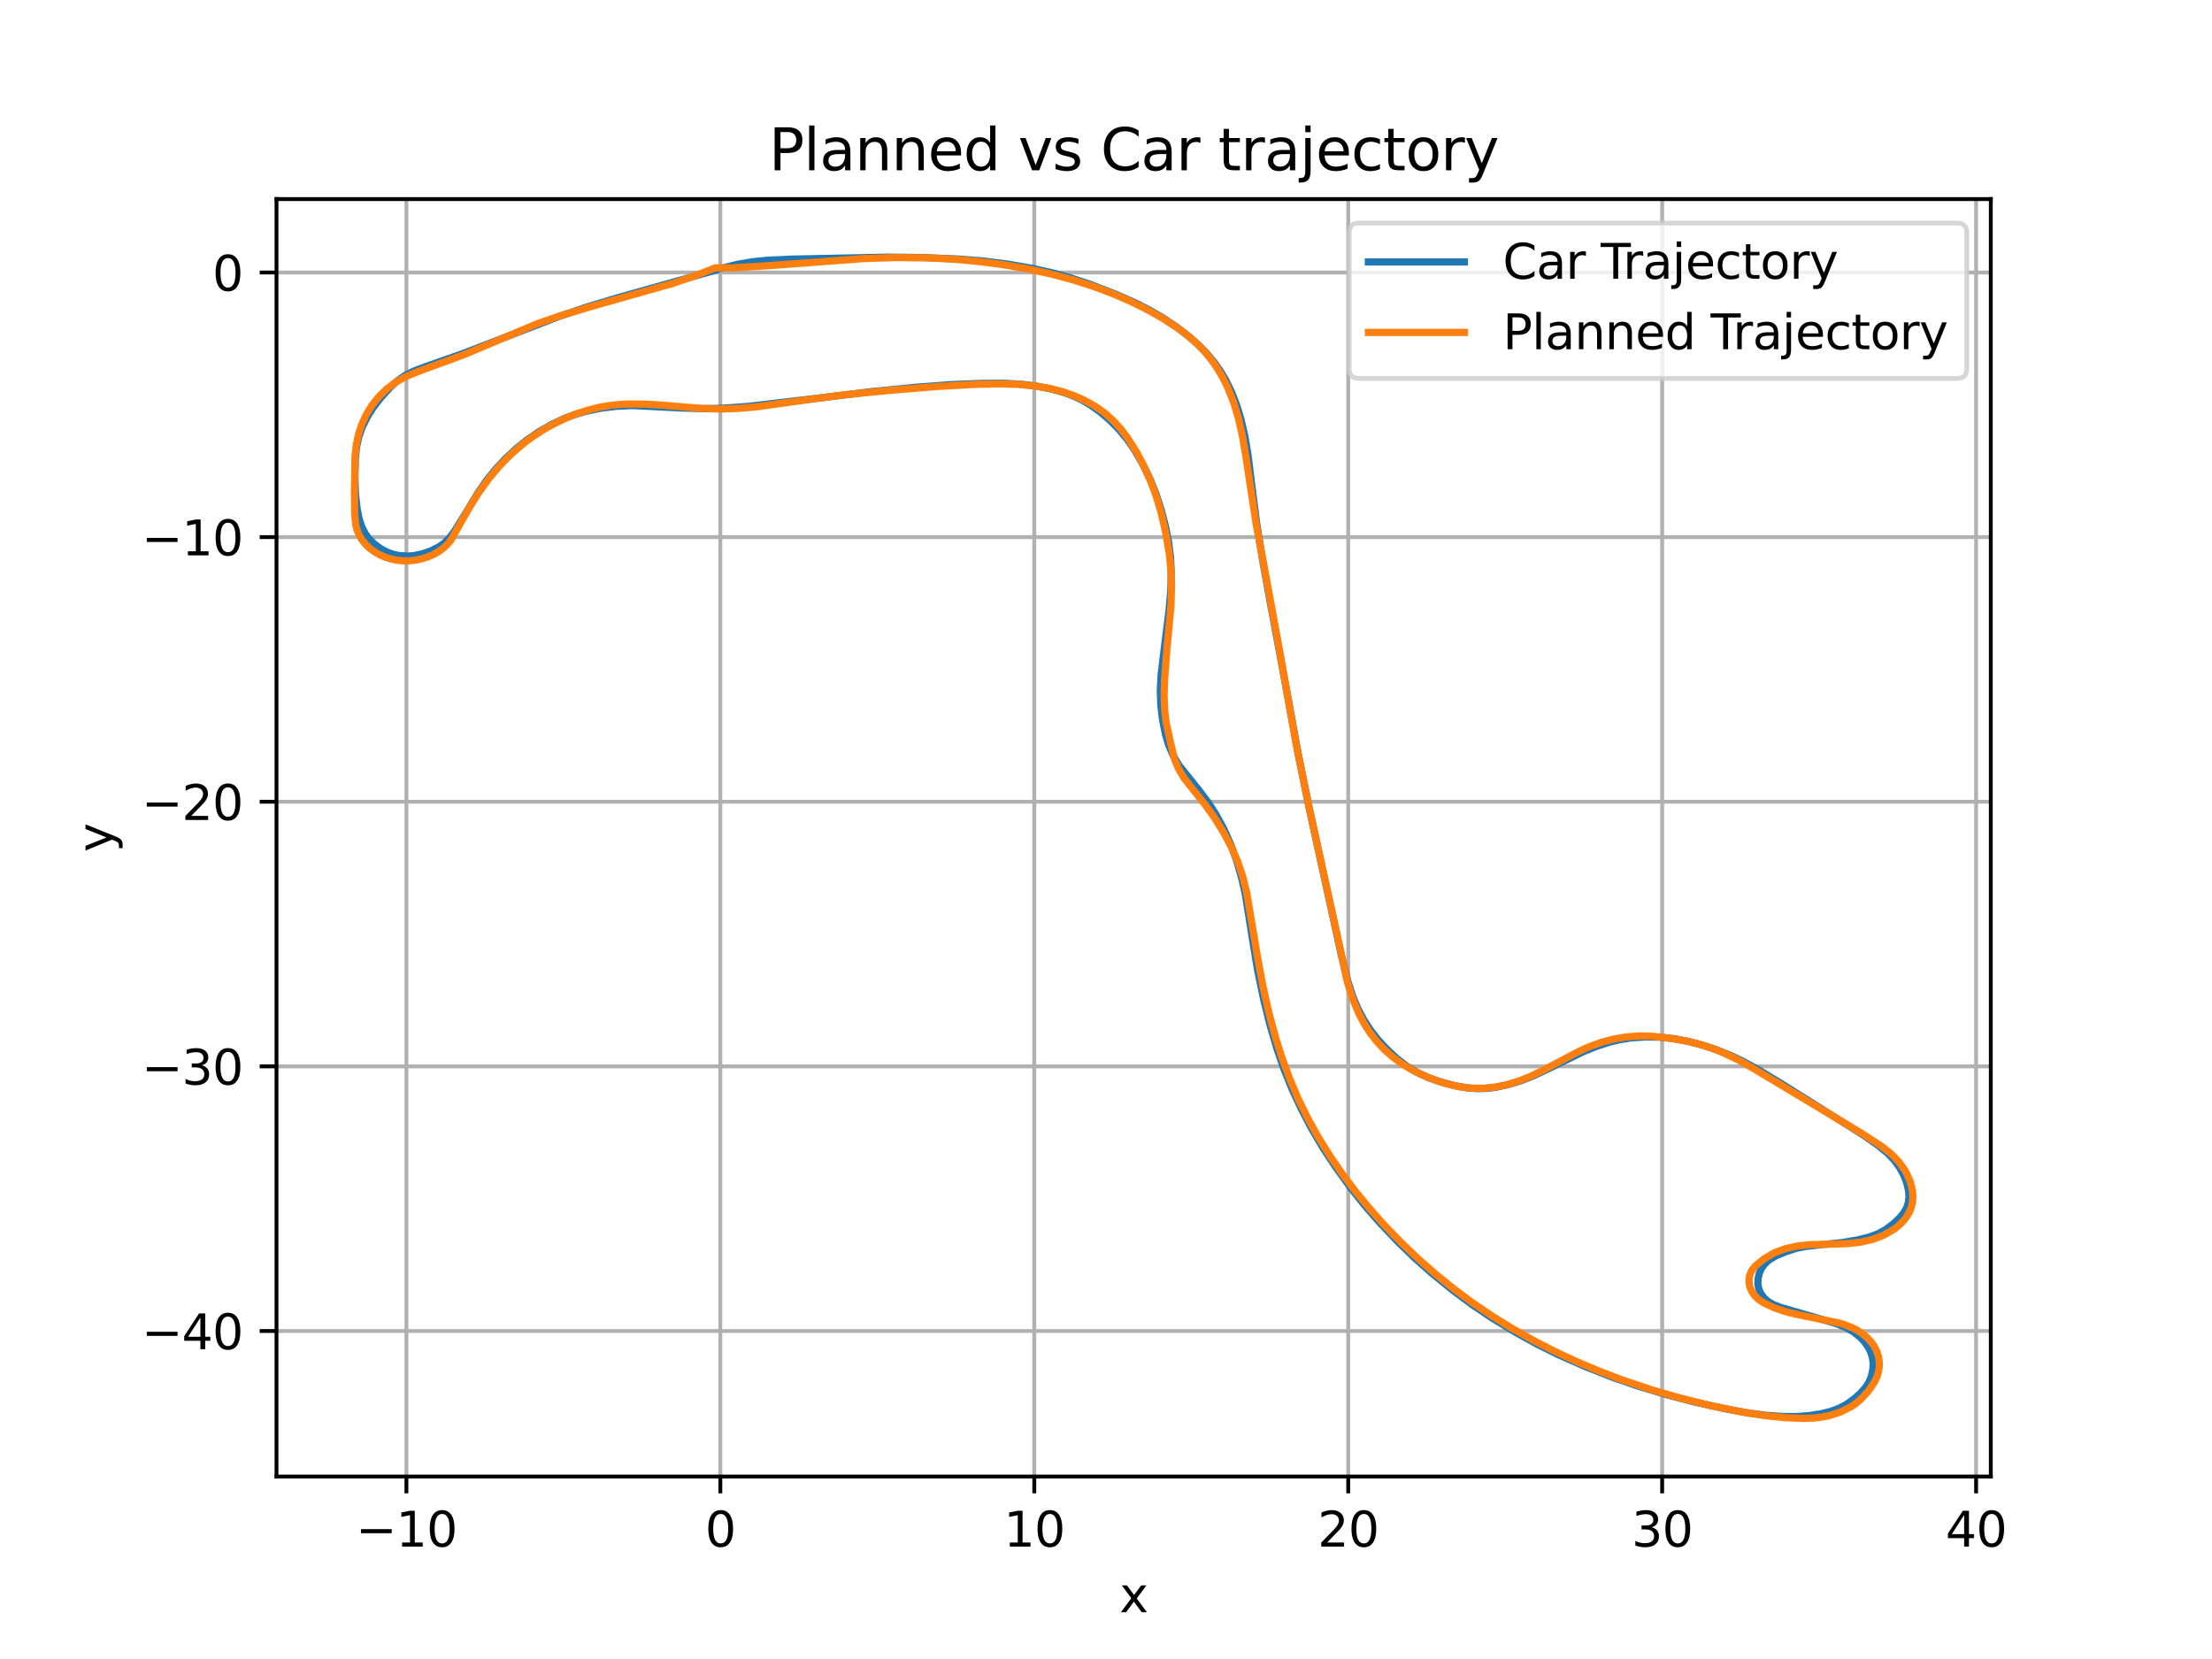 <?xml version="1.0" encoding="utf-8" standalone="no"?>
<!DOCTYPE svg PUBLIC "-//W3C//DTD SVG 1.1//EN"
  "http://www.w3.org/Graphics/SVG/1.1/DTD/svg11.dtd">
<svg xmlns:xlink="http://www.w3.org/1999/xlink" width="460.8pt" height="345.6pt" viewBox="0 0 460.8 345.6" xmlns="http://www.w3.org/2000/svg" version="1.1">
 <defs>
  <style type="text/css">*{stroke-linejoin: round; stroke-linecap: butt}</style>
 </defs>
 <g id="figure_1">
  <g id="patch_1">
   <path d="M 0 345.6 
L 460.8 345.6 
L 460.8 0 
L 0 0 
z
" style="fill: #ffffff"/>
  </g>
  <g id="axes_1">
   <g id="patch_2">
    <path d="M 57.6 307.584 
L 414.72 307.584 
L 414.72 41.472 
L 57.6 41.472 
z
" style="fill: #ffffff"/>
   </g>
   <g id="matplotlib.axis_1">
    <g id="xtick_1">
     <g id="line2d_1">
      <path d="M 84.661 307.584 
L 84.661 41.472 
" clip-path="url(#p6c93bc65a1)" style="fill: none; stroke: #b0b0b0; stroke-width: 0.8; stroke-linecap: square"/>
     </g>
     <g id="line2d_2">
      <defs>
       <path id="m29056e9960" d="M 0 0 
L 0 3.5 
" style="stroke: #000000; stroke-width: 0.8"/>
      </defs>
      <g>
       <use xlink:href="#m29056e9960" x="84.661" y="307.584" style="stroke: #000000; stroke-width: 0.8"/>
      </g>
     </g>
     <g id="text_1">
      <!-- −10 -->
      <g transform="translate(74.109 322.182) scale(0.1 -0.1)">
       <defs>
        <path id="DejaVuSans-2212" d="M 678 2272 
L 4684 2272 
L 4684 1741 
L 678 1741 
L 678 2272 
z
" transform="scale(0.016)"/>
        <path id="DejaVuSans-31" d="M 794 531 
L 1825 531 
L 1825 4091 
L 703 3866 
L 703 4441 
L 1819 4666 
L 2450 4666 
L 2450 531 
L 3481 531 
L 3481 0 
L 794 0 
L 794 531 
z
" transform="scale(0.016)"/>
        <path id="DejaVuSans-30" d="M 2034 4250 
Q 1547 4250 1301 3770 
Q 1056 3291 1056 2328 
Q 1056 1369 1301 889 
Q 1547 409 2034 409 
Q 2525 409 2770 889 
Q 3016 1369 3016 2328 
Q 3016 3291 2770 3770 
Q 2525 4250 2034 4250 
z
M 2034 4750 
Q 2819 4750 3233 4129 
Q 3647 3509 3647 2328 
Q 3647 1150 3233 529 
Q 2819 -91 2034 -91 
Q 1250 -91 836 529 
Q 422 1150 422 2328 
Q 422 3509 836 4129 
Q 1250 4750 2034 4750 
z
" transform="scale(0.016)"/>
       </defs>
       <use xlink:href="#DejaVuSans-2212"/>
       <use xlink:href="#DejaVuSans-31" x="83.789"/>
       <use xlink:href="#DejaVuSans-30" x="147.412"/>
      </g>
     </g>
    </g>
    <g id="xtick_2">
     <g id="line2d_3">
      <path d="M 150.06 307.584 
L 150.06 41.472 
" clip-path="url(#p6c93bc65a1)" style="fill: none; stroke: #b0b0b0; stroke-width: 0.8; stroke-linecap: square"/>
     </g>
     <g id="line2d_4">
      <g>
       <use xlink:href="#m29056e9960" x="150.06" y="307.584" style="stroke: #000000; stroke-width: 0.8"/>
      </g>
     </g>
     <g id="text_2">
      <!-- 0 -->
      <g transform="translate(146.879 322.182) scale(0.1 -0.1)">
       <use xlink:href="#DejaVuSans-30"/>
      </g>
     </g>
    </g>
    <g id="xtick_3">
     <g id="line2d_5">
      <path d="M 215.46 307.584 
L 215.46 41.472 
" clip-path="url(#p6c93bc65a1)" style="fill: none; stroke: #b0b0b0; stroke-width: 0.8; stroke-linecap: square"/>
     </g>
     <g id="line2d_6">
      <g>
       <use xlink:href="#m29056e9960" x="215.46" y="307.584" style="stroke: #000000; stroke-width: 0.8"/>
      </g>
     </g>
     <g id="text_3">
      <!-- 10 -->
      <g transform="translate(209.097 322.182) scale(0.1 -0.1)">
       <use xlink:href="#DejaVuSans-31"/>
       <use xlink:href="#DejaVuSans-30" x="63.623"/>
      </g>
     </g>
    </g>
    <g id="xtick_4">
     <g id="line2d_7">
      <path d="M 280.859 307.584 
L 280.859 41.472 
" clip-path="url(#p6c93bc65a1)" style="fill: none; stroke: #b0b0b0; stroke-width: 0.8; stroke-linecap: square"/>
     </g>
     <g id="line2d_8">
      <g>
       <use xlink:href="#m29056e9960" x="280.859" y="307.584" style="stroke: #000000; stroke-width: 0.8"/>
      </g>
     </g>
     <g id="text_4">
      <!-- 20 -->
      <g transform="translate(274.497 322.182) scale(0.1 -0.1)">
       <defs>
        <path id="DejaVuSans-32" d="M 1228 531 
L 3431 531 
L 3431 0 
L 469 0 
L 469 531 
Q 828 903 1448 1529 
Q 2069 2156 2228 2338 
Q 2531 2678 2651 2914 
Q 2772 3150 2772 3378 
Q 2772 3750 2511 3984 
Q 2250 4219 1831 4219 
Q 1534 4219 1204 4116 
Q 875 4013 500 3803 
L 500 4441 
Q 881 4594 1212 4672 
Q 1544 4750 1819 4750 
Q 2544 4750 2975 4387 
Q 3406 4025 3406 3419 
Q 3406 3131 3298 2873 
Q 3191 2616 2906 2266 
Q 2828 2175 2409 1742 
Q 1991 1309 1228 531 
z
" transform="scale(0.016)"/>
       </defs>
       <use xlink:href="#DejaVuSans-32"/>
       <use xlink:href="#DejaVuSans-30" x="63.623"/>
      </g>
     </g>
    </g>
    <g id="xtick_5">
     <g id="line2d_9">
      <path d="M 346.258 307.584 
L 346.258 41.472 
" clip-path="url(#p6c93bc65a1)" style="fill: none; stroke: #b0b0b0; stroke-width: 0.8; stroke-linecap: square"/>
     </g>
     <g id="line2d_10">
      <g>
       <use xlink:href="#m29056e9960" x="346.258" y="307.584" style="stroke: #000000; stroke-width: 0.8"/>
      </g>
     </g>
     <g id="text_5">
      <!-- 30 -->
      <g transform="translate(339.896 322.182) scale(0.1 -0.1)">
       <defs>
        <path id="DejaVuSans-33" d="M 2597 2516 
Q 3050 2419 3304 2112 
Q 3559 1806 3559 1356 
Q 3559 666 3084 287 
Q 2609 -91 1734 -91 
Q 1441 -91 1130 -33 
Q 819 25 488 141 
L 488 750 
Q 750 597 1062 519 
Q 1375 441 1716 441 
Q 2309 441 2620 675 
Q 2931 909 2931 1356 
Q 2931 1769 2642 2001 
Q 2353 2234 1838 2234 
L 1294 2234 
L 1294 2753 
L 1863 2753 
Q 2328 2753 2575 2939 
Q 2822 3125 2822 3475 
Q 2822 3834 2567 4026 
Q 2313 4219 1838 4219 
Q 1578 4219 1281 4162 
Q 984 4106 628 3988 
L 628 4550 
Q 988 4650 1302 4700 
Q 1616 4750 1894 4750 
Q 2613 4750 3031 4423 
Q 3450 4097 3450 3541 
Q 3450 3153 3228 2886 
Q 3006 2619 2597 2516 
z
" transform="scale(0.016)"/>
       </defs>
       <use xlink:href="#DejaVuSans-33"/>
       <use xlink:href="#DejaVuSans-30" x="63.623"/>
      </g>
     </g>
    </g>
    <g id="xtick_6">
     <g id="line2d_11">
      <path d="M 411.658 307.584 
L 411.658 41.472 
" clip-path="url(#p6c93bc65a1)" style="fill: none; stroke: #b0b0b0; stroke-width: 0.8; stroke-linecap: square"/>
     </g>
     <g id="line2d_12">
      <g>
       <use xlink:href="#m29056e9960" x="411.658" y="307.584" style="stroke: #000000; stroke-width: 0.8"/>
      </g>
     </g>
     <g id="text_6">
      <!-- 40 -->
      <g transform="translate(405.295 322.182) scale(0.1 -0.1)">
       <defs>
        <path id="DejaVuSans-34" d="M 2419 4116 
L 825 1625 
L 2419 1625 
L 2419 4116 
z
M 2253 4666 
L 3047 4666 
L 3047 1625 
L 3713 1625 
L 3713 1100 
L 3047 1100 
L 3047 0 
L 2419 0 
L 2419 1100 
L 313 1100 
L 313 1709 
L 2253 4666 
z
" transform="scale(0.016)"/>
       </defs>
       <use xlink:href="#DejaVuSans-34"/>
       <use xlink:href="#DejaVuSans-30" x="63.623"/>
      </g>
     </g>
    </g>
    <g id="text_7">
     <!-- x -->
     <g transform="translate(233.201 335.861) scale(0.1 -0.1)">
      <defs>
       <path id="DejaVuSans-78" d="M 3513 3500 
L 2247 1797 
L 3578 0 
L 2900 0 
L 1881 1375 
L 863 0 
L 184 0 
L 1544 1831 
L 300 3500 
L 978 3500 
L 1906 2253 
L 2834 3500 
L 3513 3500 
z
" transform="scale(0.016)"/>
      </defs>
      <use xlink:href="#DejaVuSans-78"/>
     </g>
    </g>
   </g>
   <g id="matplotlib.axis_2">
    <g id="ytick_1">
     <g id="line2d_13">
      <path d="M 57.6 277.27 
L 414.72 277.27 
" clip-path="url(#p6c93bc65a1)" style="fill: none; stroke: #b0b0b0; stroke-width: 0.8; stroke-linecap: square"/>
     </g>
     <g id="line2d_14">
      <defs>
       <path id="m1570430f57" d="M 0 0 
L -3.5 0 
" style="stroke: #000000; stroke-width: 0.8"/>
      </defs>
      <g>
       <use xlink:href="#m1570430f57" x="57.6" y="277.27" style="stroke: #000000; stroke-width: 0.8"/>
      </g>
     </g>
     <g id="text_8">
      <!-- −40 -->
      <g transform="translate(29.495 281.069) scale(0.1 -0.1)">
       <use xlink:href="#DejaVuSans-2212"/>
       <use xlink:href="#DejaVuSans-34" x="83.789"/>
       <use xlink:href="#DejaVuSans-30" x="147.412"/>
      </g>
     </g>
    </g>
    <g id="ytick_2">
     <g id="line2d_15">
      <path d="M 57.6 222.143 
L 414.72 222.143 
" clip-path="url(#p6c93bc65a1)" style="fill: none; stroke: #b0b0b0; stroke-width: 0.8; stroke-linecap: square"/>
     </g>
     <g id="line2d_16">
      <g>
       <use xlink:href="#m1570430f57" x="57.6" y="222.143" style="stroke: #000000; stroke-width: 0.8"/>
      </g>
     </g>
     <g id="text_9">
      <!-- −30 -->
      <g transform="translate(29.495 225.942) scale(0.1 -0.1)">
       <use xlink:href="#DejaVuSans-2212"/>
       <use xlink:href="#DejaVuSans-33" x="83.789"/>
       <use xlink:href="#DejaVuSans-30" x="147.412"/>
      </g>
     </g>
    </g>
    <g id="ytick_3">
     <g id="line2d_17">
      <path d="M 57.6 167.016 
L 414.72 167.016 
" clip-path="url(#p6c93bc65a1)" style="fill: none; stroke: #b0b0b0; stroke-width: 0.8; stroke-linecap: square"/>
     </g>
     <g id="line2d_18">
      <g>
       <use xlink:href="#m1570430f57" x="57.6" y="167.016" style="stroke: #000000; stroke-width: 0.8"/>
      </g>
     </g>
     <g id="text_10">
      <!-- −20 -->
      <g transform="translate(29.495 170.815) scale(0.1 -0.1)">
       <use xlink:href="#DejaVuSans-2212"/>
       <use xlink:href="#DejaVuSans-32" x="83.789"/>
       <use xlink:href="#DejaVuSans-30" x="147.412"/>
      </g>
     </g>
    </g>
    <g id="ytick_4">
     <g id="line2d_19">
      <path d="M 57.6 111.888 
L 414.72 111.888 
" clip-path="url(#p6c93bc65a1)" style="fill: none; stroke: #b0b0b0; stroke-width: 0.8; stroke-linecap: square"/>
     </g>
     <g id="line2d_20">
      <g>
       <use xlink:href="#m1570430f57" x="57.6" y="111.888" style="stroke: #000000; stroke-width: 0.8"/>
      </g>
     </g>
     <g id="text_11">
      <!-- −10 -->
      <g transform="translate(29.495 115.688) scale(0.1 -0.1)">
       <use xlink:href="#DejaVuSans-2212"/>
       <use xlink:href="#DejaVuSans-31" x="83.789"/>
       <use xlink:href="#DejaVuSans-30" x="147.412"/>
      </g>
     </g>
    </g>
    <g id="ytick_5">
     <g id="line2d_21">
      <path d="M 57.6 56.761 
L 414.72 56.761 
" clip-path="url(#p6c93bc65a1)" style="fill: none; stroke: #b0b0b0; stroke-width: 0.8; stroke-linecap: square"/>
     </g>
     <g id="line2d_22">
      <g>
       <use xlink:href="#m1570430f57" x="57.6" y="56.761" style="stroke: #000000; stroke-width: 0.8"/>
      </g>
     </g>
     <g id="text_12">
      <!-- 0 -->
      <g transform="translate(44.237 60.561) scale(0.1 -0.1)">
       <use xlink:href="#DejaVuSans-30"/>
      </g>
     </g>
    </g>
    <g id="text_13">
     <!-- y -->
     <g transform="translate(23.416 177.487) rotate(-90) scale(0.1 -0.1)">
      <defs>
       <path id="DejaVuSans-79" d="M 2059 -325 
Q 1816 -950 1584 -1140 
Q 1353 -1331 966 -1331 
L 506 -1331 
L 506 -850 
L 844 -850 
Q 1081 -850 1212 -737 
Q 1344 -625 1503 -206 
L 1606 56 
L 191 3500 
L 800 3500 
L 1894 763 
L 2988 3500 
L 3597 3500 
L 2059 -325 
z
" transform="scale(0.016)"/>
      </defs>
      <use xlink:href="#DejaVuSans-79"/>
     </g>
    </g>
   </g>
   <g id="line2d_23">
    <path d="M 149.763 56.006 
L 153.779 55.029 
L 153.779 55.029 
L 156.855 54.514 
L 156.855 54.514 
L 159.969 54.2 
L 159.969 54.2 
L 165.192 53.97 
L 165.192 53.97 
L 185.064 53.568 
L 185.064 53.568 
L 192.388 53.656 
L 192.388 53.656 
L 199.703 53.965 
L 199.703 53.965 
L 204.911 54.381 
L 204.911 54.381 
L 210.083 55.039 
L 210.083 55.039 
L 215.173 55.931 
L 215.173 55.931 
L 219.106 56.806 
L 219.106 56.806 
L 222.884 57.839 
L 222.884 57.839 
L 227.369 59.331 
L 227.369 59.331 
L 232.435 61.298 
L 232.435 61.298 
L 236.415 63.052 
L 236.415 63.052 
L 239.423 64.569 
L 239.423 64.569 
L 242.262 66.219 
L 242.262 66.219 
L 244.936 68.004 
L 244.936 68.004 
L 247.45 69.919 
L 247.45 69.919 
L 249.784 71.979 
L 249.784 71.979 
L 251.39 73.63 
L 251.39 73.63 
L 252.853 75.373 
L 252.853 75.373 
L 254.161 77.203 
L 254.161 77.203 
L 255.309 79.109 
L 255.309 79.109 
L 256.598 81.754 
L 256.598 81.754 
L 257.65 84.495 
L 257.65 84.495 
L 258.508 87.322 
L 258.508 87.322 
L 259.355 90.982 
L 259.355 90.982 
L 259.993 94.804 
L 259.993 94.804 
L 260.79 101.294 
L 260.79 101.294 
L 261.774 108.923 
L 261.774 108.923 
L 263.021 116.681 
L 263.021 116.681 
L 264.752 126.22 
L 264.752 126.22 
L 267.825 142.755 
L 267.825 142.755 
L 270.534 157.571 
L 270.534 157.571 
L 272.65 168.003 
L 272.65 168.003 
L 279.453 199.092 
L 279.453 199.092 
L 280.839 204.6 
L 280.839 204.6 
L 281.882 207.767 
L 281.882 207.767 
L 282.895 210.154 
L 282.895 210.154 
L 284.087 212.412 
L 284.087 212.412 
L 285.46 214.537 
L 285.46 214.537 
L 287.009 216.525 
L 287.009 216.525 
L 288.712 218.376 
L 288.712 218.376 
L 291.002 220.517 
L 291.002 220.517 
L 292.995 222.057 
L 292.995 222.057 
L 295.169 223.379 
L 295.169 223.379 
L 297.503 224.469 
L 297.503 224.469 
L 299.956 225.342 
L 299.956 225.342 
L 303.126 226.183 
L 303.126 226.183 
L 305.729 226.638 
L 305.729 226.638 
L 307.717 226.784 
L 307.717 226.784 
L 309.714 226.729 
L 309.714 226.729 
L 311.695 226.484 
L 311.695 226.484 
L 314.294 225.917 
L 314.294 225.917 
L 316.846 225.138 
L 316.846 225.138 
L 319.35 224.156 
L 319.35 224.156 
L 322.459 222.69 
L 322.459 222.69 
L 329.694 219.149 
L 329.694 219.149 
L 332.463 218.013 
L 332.463 218.013 
L 335.302 217.089 
L 335.302 217.089 
L 337.485 216.574 
L 337.485 216.574 
L 339.708 216.224 
L 339.708 216.224 
L 342.708 216.012 
L 342.708 216.012 
L 345.717 216.068 
L 345.717 216.068 
L 348.707 216.38 
L 348.707 216.38 
L 351.658 216.93 
L 351.658 216.93 
L 354.561 217.687 
L 354.561 217.687 
L 357.423 218.626 
L 357.423 218.626 
L 360.246 219.748 
L 360.246 219.748 
L 363.026 221.06 
L 363.026 221.06 
L 366.473 222.943 
L 366.473 222.943 
L 371.394 225.926 
L 371.394 225.926 
L 388.112 236.424 
L 388.112 236.424 
L 391.31 238.661 
L 391.31 238.661 
L 393.29 240.303 
L 393.29 240.303 
L 394.623 241.704 
L 394.623 241.704 
L 395.707 243.192 
L 395.707 243.192 
L 396.564 244.74 
L 396.564 244.74 
L 397.186 246.339 
L 397.186 246.339 
L 397.579 247.971 
L 397.579 247.971 
L 397.683 249.213 
L 397.683 249.213 
L 397.562 250.45 
L 397.562 250.45 
L 397.174 251.648 
L 397.174 251.648 
L 396.52 252.761 
L 396.52 252.761 
L 395.668 253.775 
L 395.668 253.775 
L 394.342 255.003 
L 394.342 255.003 
L 392.859 256.106 
L 392.859 256.106 
L 391.191 257.029 
L 391.191 257.029 
L 389.331 257.711 
L 389.331 257.711 
L 386.827 258.322 
L 386.827 258.322 
L 383.603 258.864 
L 383.603 258.864 
L 379.632 259.27 
L 379.632 259.27 
L 375.966 259.685 
L 375.966 259.685 
L 374.085 260.09 
L 374.085 260.09 
L 371.927 260.791 
L 371.927 260.791 
L 369.938 261.625 
L 369.938 261.625 
L 368.531 262.485 
L 368.531 262.485 
L 367.648 263.278 
L 367.648 263.278 
L 366.97 264.196 
L 366.97 264.196 
L 366.514 265.206 
L 366.514 265.206 
L 366.259 266.264 
L 366.259 266.264 
L 366.19 267.341 
L 366.19 267.341 
L 366.364 268.411 
L 366.364 268.411 
L 366.793 269.432 
L 366.793 269.432 
L 367.467 270.359 
L 367.467 270.359 
L 368.366 271.151 
L 368.366 271.151 
L 369.449 271.778 
L 369.449 271.778 
L 371.082 272.393 
L 371.082 272.393 
L 378.031 274.406 
L 378.031 274.406 
L 382.612 275.763 
L 382.612 275.763 
L 384.468 276.527 
L 384.468 276.527 
L 386.121 277.47 
L 386.121 277.47 
L 387.536 278.596 
L 387.536 278.596 
L 388.425 279.548 
L 388.425 279.548 
L 389.154 280.58 
L 389.154 280.58 
L 389.709 281.678 
L 389.709 281.678 
L 390.064 282.828 
L 390.064 282.828 
L 390.213 284.009 
L 390.213 284.009 
L 390.159 285.194 
L 390.159 285.194 
L 389.828 286.75 
L 389.828 286.75 
L 389.371 287.872 
L 389.371 287.872 
L 388.713 288.923 
L 388.713 288.923 
L 387.598 290.203 
L 387.598 290.203 
L 386.293 291.363 
L 386.293 291.363 
L 384.852 292.425 
L 384.852 292.425 
L 383.227 293.318 
L 383.227 293.318 
L 381.423 293.998 
L 381.423 293.998 
L 379.486 294.487 
L 379.486 294.487 
L 376.926 294.893 
L 376.926 294.893 
L 374.232 295.09 
L 374.232 295.09 
L 371.41 295.08 
L 371.41 295.08 
L 367.852 294.83 
L 367.852 294.83 
L 364.078 294.338 
L 364.078 294.338 
L 359.363 293.466 
L 359.363 293.466 
L 352.709 291.994 
L 352.709 291.994 
L 347.063 290.505 
L 347.063 290.505 
L 341.023 288.685 
L 341.023 288.685 
L 335.619 286.805 
L 335.619 286.805 
L 330.153 284.644 
L 330.153 284.644 
L 324.706 282.248 
L 324.706 282.248 
L 320.252 280.042 
L 320.252 280.042 
L 315.906 277.648 
L 315.906 277.648 
L 310.83 274.576 
L 310.83 274.576 
L 306.75 271.834 
L 306.75 271.834 
L 302.828 268.926 
L 302.828 268.926 
L 298.306 265.263 
L 298.306 265.263 
L 294.703 262.069 
L 294.703 262.069 
L 291.268 258.745 
L 291.268 258.745 
L 287.344 254.615 
L 287.344 254.615 
L 284.249 251.061 
L 284.249 251.061 
L 281.339 247.396 
L 281.339 247.396 
L 278.076 242.876 
L 278.076 242.876 
L 275.54 239.019 
L 275.54 239.019 
L 273.217 235.068 
L 273.217 235.068 
L 271.105 231.033 
L 271.105 231.033 
L 269.185 226.931 
L 269.185 226.931 
L 267.494 222.758 
L 267.494 222.758 
L 266.033 218.524 
L 266.033 218.524 
L 264.53 213.386 
L 264.53 213.386 
L 263.243 208.206 
L 263.243 208.206 
L 261.983 202.125 
L 261.983 202.125 
L 260.971 196.01 
L 260.971 196.01 
L 259.443 186.394 
L 259.443 186.394 
L 258.662 182.928 
L 258.662 182.928 
L 257.682 179.499 
L 257.682 179.499 
L 256.478 176.12 
L 256.478 176.12 
L 255.014 172.816 
L 255.014 172.816 
L 253.278 169.627 
L 253.278 169.627 
L 251.846 167.386 
L 251.846 167.386 
L 249.767 164.621 
L 249.767 164.621 
L 245.6 159.42 
L 245.6 159.42 
L 244.374 157.355 
L 244.374 157.355 
L 243.448 155.187 
L 243.448 155.187 
L 242.782 152.953 
L 242.782 152.953 
L 242.176 149.918 
L 242.176 149.918 
L 241.812 146.835 
L 241.812 146.835 
L 241.709 143.701 
L 241.709 143.701 
L 241.885 140.507 
L 241.885 140.507 
L 242.372 136.411 
L 242.372 136.411 
L 243.546 127.069 
L 243.546 127.069 
L 243.902 122.763 
L 243.902 122.763 
L 243.997 119.386 
L 243.997 119.386 
L 243.849 116.105 
L 243.849 116.105 
L 243.445 112.935 
L 243.445 112.935 
L 242.842 109.881 
L 242.842 109.881 
L 241.908 106.237 
L 241.908 106.237 
L 240.793 102.794 
L 240.793 102.794 
L 239.471 99.568 
L 239.471 99.568 
L 237.968 96.538 
L 237.968 96.538 
L 236.31 93.683 
L 236.31 93.683 
L 234.822 91.534 
L 234.822 91.534 
L 233.159 89.521 
L 233.159 89.521 
L 231.317 87.65 
L 231.317 87.65 
L 229.311 85.92 
L 229.311 85.92 
L 227.133 84.351 
L 227.133 84.351 
L 225.366 83.32 
L 225.366 83.32 
L 223.485 82.442 
L 223.485 82.442 
L 221.508 81.726 
L 221.508 81.726 
L 218.767 80.986 
L 218.767 80.986 
L 215.941 80.441 
L 215.941 80.441 
L 213.038 80.07 
L 213.038 80.07 
L 209.304 79.846 
L 209.304 79.846 
L 204.651 79.857 
L 204.651 79.857 
L 198.066 80.132 
L 198.066 80.132 
L 190.917 80.664 
L 190.917 80.664 
L 181.205 81.626 
L 181.205 81.626 
L 170.083 82.983 
L 170.083 82.983 
L 155.68 84.68 
L 155.68 84.68 
L 150.524 85.044 
L 150.524 85.044 
L 146.525 85.131 
L 146.525 85.131 
L 141.831 84.987 
L 141.831 84.987 
L 131.638 84.483 
L 131.638 84.483 
L 128.419 84.64 
L 128.419 84.64 
L 125.259 85.023 
L 125.259 85.023 
L 122.167 85.653 
L 122.167 85.653 
L 119.91 86.299 
L 119.91 86.299 
L 117.726 87.103 
L 117.726 87.103 
L 114.945 88.402 
L 114.945 88.402 
L 112.314 89.915 
L 112.314 89.915 
L 109.831 91.613 
L 109.831 91.613 
L 107.501 93.487 
L 107.501 93.487 
L 105.327 95.519 
L 105.327 95.519 
L 103.32 97.661 
L 103.32 97.661 
L 101.53 99.844 
L 101.53 99.844 
L 99.653 102.53 
L 99.653 102.53 
L 97.28 106.464 
L 97.28 106.464 
L 94.673 110.688 
L 94.673 110.688 
L 93.547 112.151 
L 93.547 112.151 
L 92.569 113.109 
L 92.569 113.109 
L 91.452 113.903 
L 91.452 113.903 
L 89.82 114.725 
L 89.82 114.725 
L 88.104 115.338 
L 88.104 115.338 
L 86.326 115.731 
L 86.326 115.731 
L 84.961 115.848 
L 84.961 115.848 
L 83.142 115.732 
L 83.142 115.732 
L 81.818 115.441 
L 81.818 115.441 
L 80.566 114.975 
L 80.566 114.975 
L 79.404 114.362 
L 79.404 114.362 
L 78.013 113.355 
L 78.013 113.355 
L 76.82 112.165 
L 76.82 112.165 
L 76.085 111.158 
L 76.085 111.158 
L 75.339 109.685 
L 75.339 109.685 
L 74.824 108.103 
L 74.824 108.103 
L 74.404 106.015 
L 74.404 106.015 
L 74.057 102.907 
L 74.057 102.907 
L 73.937 99.564 
L 73.937 99.564 
L 74.037 95.424 
L 74.037 95.424 
L 74.259 93.238 
L 74.259 93.238 
L 74.738 91.037 
L 74.738 91.037 
L 75.51 88.874 
L 75.51 88.874 
L 76.55 86.783 
L 76.55 86.783 
L 77.828 84.782 
L 77.828 84.782 
L 79.31 82.879 
L 79.31 82.879 
L 81.368 80.614 
L 81.368 80.614 
L 82.758 79.353 
L 82.758 79.353 
L 84.343 78.247 
L 84.343 78.247 
L 86.121 77.334 
L 86.121 77.334 
L 88.701 76.358 
L 88.701 76.358 
L 96.349 73.684 
L 96.349 73.684 
L 107.543 69.363 
L 107.543 69.363 
L 116.546 65.891 
L 116.546 65.891 
L 122.23 63.962 
L 122.23 63.962 
L 129.043 61.921 
L 129.043 61.921 
L 148.817 56.362 
L 148.817 56.362 
" clip-path="url(#p6c93bc65a1)" style="fill: none; stroke: #1f77b4; stroke-width: 1.5; stroke-linecap: square"/>
   </g>
   <g id="line2d_24">
    <path d="M 149.956 55.795 
L 152.57 55.811 
L 160.393 55.324 
L 179.929 53.869 
L 186.461 53.662 
L 192.998 53.711 
L 198.22 53.962 
L 203.422 54.415 
L 208.593 55.076 
L 213.719 55.949 
L 218.787 57.036 
L 223.772 58.369 
L 228.646 59.967 
L 232.214 61.34 
L 235.695 62.863 
L 239.076 64.538 
L 242.333 66.378 
L 245.43 68.406 
L 247.376 69.878 
L 249.2 71.457 
L 250.87 73.152 
L 252.363 74.961 
L 253.68 76.865 
L 254.831 78.844 
L 255.826 80.882 
L 257.055 84.021 
L 258.01 87.228 
L 258.747 90.475 
L 259.495 94.838 
L 261.658 109.049 
L 263.892 121.026 
L 266.49 135.186 
L 269.967 154.806 
L 272.64 167.839 
L 280.71 204.687 
L 281.72 207.881 
L 283.004 211.005 
L 284.053 213.024 
L 285.279 214.971 
L 286.694 216.825 
L 288.3 218.564 
L 290.095 220.166 
L 292.066 221.614 
L 294.197 222.893 
L 296.459 224.001 
L 298.816 224.945 
L 301.251 225.743 
L 303.761 226.349 
L 306.342 226.682 
L 308.956 226.71 
L 311.552 226.447 
L 314.089 225.918 
L 316.541 225.156 
L 318.9 224.204 
L 322.286 222.532 
L 328.927 219.01 
L 331.241 217.986 
L 333.646 217.122 
L 336.138 216.457 
L 338.7 216.016 
L 341.305 215.813 
L 343.914 215.855 
L 347.804 216.259 
L 351.638 216.939 
L 354.144 217.569 
L 356.591 218.349 
L 358.963 219.279 
L 362.365 220.923 
L 365.609 222.783 
L 377.329 229.81 
L 387.984 236.201 
L 392.119 238.901 
L 394.012 240.421 
L 395.66 242.13 
L 396.98 244.029 
L 397.913 246.086 
L 398.221 247.157 
L 398.416 248.243 
L 398.487 249.344 
L 398.414 250.443 
L 398.167 251.523 
L 397.736 252.561 
L 397.137 253.542 
L 396.403 254.45 
L 395.552 255.284 
L 394.6 256.039 
L 392.454 257.294 
L 390.076 258.203 
L 387.553 258.774 
L 384.96 259.065 
L 381.039 259.192 
L 377.116 259.289 
L 374.514 259.55 
L 371.977 260.095 
L 369.589 260.993 
L 367.466 262.255 
L 365.601 263.778 
L 364.896 264.71 
L 364.463 265.746 
L 364.327 266.843 
L 364.475 267.939 
L 364.886 268.983 
L 365.542 269.936 
L 366.415 270.753 
L 367.443 271.43 
L 369.72 272.5 
L 372.155 273.3 
L 374.678 273.896 
L 383.57 275.709 
L 385.943 276.615 
L 387.045 277.211 
L 388.064 277.901 
L 388.984 278.682 
L 389.789 279.55 
L 390.459 280.497 
L 390.975 281.512 
L 391.322 282.576 
L 391.492 283.669 
L 391.483 284.77 
L 391.302 285.859 
L 390.962 286.922 
L 390.476 287.947 
L 389.161 289.853 
L 387.551 291.572 
L 386.622 292.343 
L 385.605 293.039 
L 383.362 294.175 
L 380.917 294.95 
L 378.352 295.371 
L 375.741 295.488 
L 371.824 295.324 
L 367.931 294.929 
L 362.789 294.127 
L 356.435 292.832 
L 350.16 291.288 
L 343.978 289.494 
L 337.907 287.451 
L 333.142 285.635 
L 328.467 283.659 
L 323.892 281.523 
L 319.426 279.23 
L 315.078 276.779 
L 310.86 274.173 
L 306.783 271.412 
L 302.857 268.5 
L 299.085 265.446 
L 295.466 262.264 
L 292 258.963 
L 288.689 255.551 
L 285.536 252.033 
L 282.548 248.415 
L 279.733 244.7 
L 277.102 240.89 
L 274.666 236.989 
L 272.444 232.999 
L 270.45 228.923 
L 268.685 224.774 
L 267.132 220.564 
L 265.773 216.307 
L 264.319 210.935 
L 263.1 205.521 
L 261.894 198.987 
L 259.701 185.892 
L 258.895 182.656 
L 257.828 179.475 
L 256.474 176.372 
L 254.856 173.359 
L 253.048 170.427 
L 251.024 167.598 
L 246.66 162.104 
L 245.493 160.131 
L 244.638 158.045 
L 243.864 154.815 
L 242.927 150.475 
L 242.648 148.285 
L 242.5 144.978 
L 242.6 141.672 
L 243.096 135.076 
L 243.933 126.286 
L 244.049 121.879 
L 243.916 118.574 
L 243.574 115.281 
L 242.831 110.918 
L 241.831 106.592 
L 240.865 103.387 
L 239.693 100.231 
L 238.312 97.136 
L 236.715 94.117 
L 234.872 91.201 
L 233.467 89.342 
L 231.88 87.591 
L 230.077 85.997 
L 228.066 84.59 
L 225.884 83.377 
L 223.563 82.363 
L 221.135 81.545 
L 218.629 80.917 
L 216.07 80.466 
L 212.176 80.075 
L 208.256 79.957 
L 203.029 80.073 
L 195.203 80.52 
L 184.789 81.36 
L 175.699 82.276 
L 167.954 83.306 
L 157.637 84.748 
L 153.734 85.086 
L 149.814 85.204 
L 145.895 85.063 
L 138.087 84.409 
L 134.175 84.173 
L 130.254 84.18 
L 127.652 84.384 
L 125.084 84.792 
L 122.574 85.409 
L 120.135 86.202 
L 117.773 87.147 
L 115.497 88.23 
L 113.315 89.443 
L 111.233 90.775 
L 109.257 92.219 
L 106.502 94.572 
L 104.001 97.119 
L 101.745 99.823 
L 99.707 102.648 
L 97.852 105.562 
L 95.606 109.542 
L 93.926 112.529 
L 93.179 113.432 
L 92.296 114.242 
L 91.295 114.952 
L 90.199 115.554 
L 89.027 116.047 
L 87.799 116.426 
L 86.53 116.687 
L 85.237 116.824 
L 83.927 116.829 
L 82.634 116.699 
L 81.369 116.432 
L 80.15 116.039 
L 78.998 115.527 
L 77.924 114.896 
L 76.949 114.157 
L 76.092 113.325 
L 75.366 112.411 
L 74.787 111.423 
L 74.367 110.379 
L 74.102 109.3 
L 73.889 107.107 
L 73.834 102.696 
L 73.963 94.982 
L 74.206 92.785 
L 74.647 90.612 
L 75.325 88.485 
L 76.261 86.428 
L 77.46 84.469 
L 78.916 82.64 
L 80.622 80.974 
L 82.589 79.526 
L 84.794 78.346 
L 87.142 77.379 
L 96.726 73.856 
L 111.924 67.442 
L 116.761 65.765 
L 122.923 63.923 
L 140.27 59.003 
L 145.109 57.331 
L 148.665 55.941 
L 148.665 55.941 
" clip-path="url(#p6c93bc65a1)" style="fill: none; stroke: #ff7f0e; stroke-width: 1.5; stroke-linecap: square"/>
   </g>
   <g id="patch_3">
    <path d="M 57.6 307.584 
L 57.6 41.472 
" style="fill: none; stroke: #000000; stroke-width: 0.8; stroke-linejoin: miter; stroke-linecap: square"/>
   </g>
   <g id="patch_4">
    <path d="M 414.72 307.584 
L 414.72 41.472 
" style="fill: none; stroke: #000000; stroke-width: 0.8; stroke-linejoin: miter; stroke-linecap: square"/>
   </g>
   <g id="patch_5">
    <path d="M 57.6 307.584 
L 414.72 307.584 
" style="fill: none; stroke: #000000; stroke-width: 0.8; stroke-linejoin: miter; stroke-linecap: square"/>
   </g>
   <g id="patch_6">
    <path d="M 57.6 41.472 
L 414.72 41.472 
" style="fill: none; stroke: #000000; stroke-width: 0.8; stroke-linejoin: miter; stroke-linecap: square"/>
   </g>
   <g id="text_14">
    <!-- Planned vs Car trajectory -->
    <g transform="translate(160.167 35.472) scale(0.12 -0.12)">
     <defs>
      <path id="DejaVuSans-50" d="M 1259 4147 
L 1259 2394 
L 2053 2394 
Q 2494 2394 2734 2622 
Q 2975 2850 2975 3272 
Q 2975 3691 2734 3919 
Q 2494 4147 2053 4147 
L 1259 4147 
z
M 628 4666 
L 2053 4666 
Q 2838 4666 3239 4311 
Q 3641 3956 3641 3272 
Q 3641 2581 3239 2228 
Q 2838 1875 2053 1875 
L 1259 1875 
L 1259 0 
L 628 0 
L 628 4666 
z
" transform="scale(0.016)"/>
      <path id="DejaVuSans-6c" d="M 603 4863 
L 1178 4863 
L 1178 0 
L 603 0 
L 603 4863 
z
" transform="scale(0.016)"/>
      <path id="DejaVuSans-61" d="M 2194 1759 
Q 1497 1759 1228 1600 
Q 959 1441 959 1056 
Q 959 750 1161 570 
Q 1363 391 1709 391 
Q 2188 391 2477 730 
Q 2766 1069 2766 1631 
L 2766 1759 
L 2194 1759 
z
M 3341 1997 
L 3341 0 
L 2766 0 
L 2766 531 
Q 2569 213 2275 61 
Q 1981 -91 1556 -91 
Q 1019 -91 701 211 
Q 384 513 384 1019 
Q 384 1609 779 1909 
Q 1175 2209 1959 2209 
L 2766 2209 
L 2766 2266 
Q 2766 2663 2505 2880 
Q 2244 3097 1772 3097 
Q 1472 3097 1187 3025 
Q 903 2953 641 2809 
L 641 3341 
Q 956 3463 1253 3523 
Q 1550 3584 1831 3584 
Q 2591 3584 2966 3190 
Q 3341 2797 3341 1997 
z
" transform="scale(0.016)"/>
      <path id="DejaVuSans-6e" d="M 3513 2113 
L 3513 0 
L 2938 0 
L 2938 2094 
Q 2938 2591 2744 2837 
Q 2550 3084 2163 3084 
Q 1697 3084 1428 2787 
Q 1159 2491 1159 1978 
L 1159 0 
L 581 0 
L 581 3500 
L 1159 3500 
L 1159 2956 
Q 1366 3272 1645 3428 
Q 1925 3584 2291 3584 
Q 2894 3584 3203 3211 
Q 3513 2838 3513 2113 
z
" transform="scale(0.016)"/>
      <path id="DejaVuSans-65" d="M 3597 1894 
L 3597 1613 
L 953 1613 
Q 991 1019 1311 708 
Q 1631 397 2203 397 
Q 2534 397 2845 478 
Q 3156 559 3463 722 
L 3463 178 
Q 3153 47 2828 -22 
Q 2503 -91 2169 -91 
Q 1331 -91 842 396 
Q 353 884 353 1716 
Q 353 2575 817 3079 
Q 1281 3584 2069 3584 
Q 2775 3584 3186 3129 
Q 3597 2675 3597 1894 
z
M 3022 2063 
Q 3016 2534 2758 2815 
Q 2500 3097 2075 3097 
Q 1594 3097 1305 2825 
Q 1016 2553 972 2059 
L 3022 2063 
z
" transform="scale(0.016)"/>
      <path id="DejaVuSans-64" d="M 2906 2969 
L 2906 4863 
L 3481 4863 
L 3481 0 
L 2906 0 
L 2906 525 
Q 2725 213 2448 61 
Q 2172 -91 1784 -91 
Q 1150 -91 751 415 
Q 353 922 353 1747 
Q 353 2572 751 3078 
Q 1150 3584 1784 3584 
Q 2172 3584 2448 3432 
Q 2725 3281 2906 2969 
z
M 947 1747 
Q 947 1113 1208 752 
Q 1469 391 1925 391 
Q 2381 391 2643 752 
Q 2906 1113 2906 1747 
Q 2906 2381 2643 2742 
Q 2381 3103 1925 3103 
Q 1469 3103 1208 2742 
Q 947 2381 947 1747 
z
" transform="scale(0.016)"/>
      <path id="DejaVuSans-20" transform="scale(0.016)"/>
      <path id="DejaVuSans-76" d="M 191 3500 
L 800 3500 
L 1894 563 
L 2988 3500 
L 3597 3500 
L 2284 0 
L 1503 0 
L 191 3500 
z
" transform="scale(0.016)"/>
      <path id="DejaVuSans-73" d="M 2834 3397 
L 2834 2853 
Q 2591 2978 2328 3040 
Q 2066 3103 1784 3103 
Q 1356 3103 1142 2972 
Q 928 2841 928 2578 
Q 928 2378 1081 2264 
Q 1234 2150 1697 2047 
L 1894 2003 
Q 2506 1872 2764 1633 
Q 3022 1394 3022 966 
Q 3022 478 2636 193 
Q 2250 -91 1575 -91 
Q 1294 -91 989 -36 
Q 684 19 347 128 
L 347 722 
Q 666 556 975 473 
Q 1284 391 1588 391 
Q 1994 391 2212 530 
Q 2431 669 2431 922 
Q 2431 1156 2273 1281 
Q 2116 1406 1581 1522 
L 1381 1569 
Q 847 1681 609 1914 
Q 372 2147 372 2553 
Q 372 3047 722 3315 
Q 1072 3584 1716 3584 
Q 2034 3584 2315 3537 
Q 2597 3491 2834 3397 
z
" transform="scale(0.016)"/>
      <path id="DejaVuSans-43" d="M 4122 4306 
L 4122 3641 
Q 3803 3938 3442 4084 
Q 3081 4231 2675 4231 
Q 1875 4231 1450 3742 
Q 1025 3253 1025 2328 
Q 1025 1406 1450 917 
Q 1875 428 2675 428 
Q 3081 428 3442 575 
Q 3803 722 4122 1019 
L 4122 359 
Q 3791 134 3420 21 
Q 3050 -91 2638 -91 
Q 1578 -91 968 557 
Q 359 1206 359 2328 
Q 359 3453 968 4101 
Q 1578 4750 2638 4750 
Q 3056 4750 3426 4639 
Q 3797 4528 4122 4306 
z
" transform="scale(0.016)"/>
      <path id="DejaVuSans-72" d="M 2631 2963 
Q 2534 3019 2420 3045 
Q 2306 3072 2169 3072 
Q 1681 3072 1420 2755 
Q 1159 2438 1159 1844 
L 1159 0 
L 581 0 
L 581 3500 
L 1159 3500 
L 1159 2956 
Q 1341 3275 1631 3429 
Q 1922 3584 2338 3584 
Q 2397 3584 2469 3576 
Q 2541 3569 2628 3553 
L 2631 2963 
z
" transform="scale(0.016)"/>
      <path id="DejaVuSans-74" d="M 1172 4494 
L 1172 3500 
L 2356 3500 
L 2356 3053 
L 1172 3053 
L 1172 1153 
Q 1172 725 1289 603 
Q 1406 481 1766 481 
L 2356 481 
L 2356 0 
L 1766 0 
Q 1100 0 847 248 
Q 594 497 594 1153 
L 594 3053 
L 172 3053 
L 172 3500 
L 594 3500 
L 594 4494 
L 1172 4494 
z
" transform="scale(0.016)"/>
      <path id="DejaVuSans-6a" d="M 603 3500 
L 1178 3500 
L 1178 -63 
Q 1178 -731 923 -1031 
Q 669 -1331 103 -1331 
L -116 -1331 
L -116 -844 
L 38 -844 
Q 366 -844 484 -692 
Q 603 -541 603 -63 
L 603 3500 
z
M 603 4863 
L 1178 4863 
L 1178 4134 
L 603 4134 
L 603 4863 
z
" transform="scale(0.016)"/>
      <path id="DejaVuSans-63" d="M 3122 3366 
L 3122 2828 
Q 2878 2963 2633 3030 
Q 2388 3097 2138 3097 
Q 1578 3097 1268 2742 
Q 959 2388 959 1747 
Q 959 1106 1268 751 
Q 1578 397 2138 397 
Q 2388 397 2633 464 
Q 2878 531 3122 666 
L 3122 134 
Q 2881 22 2623 -34 
Q 2366 -91 2075 -91 
Q 1284 -91 818 406 
Q 353 903 353 1747 
Q 353 2603 823 3093 
Q 1294 3584 2113 3584 
Q 2378 3584 2631 3529 
Q 2884 3475 3122 3366 
z
" transform="scale(0.016)"/>
      <path id="DejaVuSans-6f" d="M 1959 3097 
Q 1497 3097 1228 2736 
Q 959 2375 959 1747 
Q 959 1119 1226 758 
Q 1494 397 1959 397 
Q 2419 397 2687 759 
Q 2956 1122 2956 1747 
Q 2956 2369 2687 2733 
Q 2419 3097 1959 3097 
z
M 1959 3584 
Q 2709 3584 3137 3096 
Q 3566 2609 3566 1747 
Q 3566 888 3137 398 
Q 2709 -91 1959 -91 
Q 1206 -91 779 398 
Q 353 888 353 1747 
Q 353 2609 779 3096 
Q 1206 3584 1959 3584 
z
" transform="scale(0.016)"/>
     </defs>
     <use xlink:href="#DejaVuSans-50"/>
     <use xlink:href="#DejaVuSans-6c" x="60.303"/>
     <use xlink:href="#DejaVuSans-61" x="88.086"/>
     <use xlink:href="#DejaVuSans-6e" x="149.365"/>
     <use xlink:href="#DejaVuSans-6e" x="212.744"/>
     <use xlink:href="#DejaVuSans-65" x="276.123"/>
     <use xlink:href="#DejaVuSans-64" x="337.646"/>
     <use xlink:href="#DejaVuSans-20" x="401.123"/>
     <use xlink:href="#DejaVuSans-76" x="432.91"/>
     <use xlink:href="#DejaVuSans-73" x="492.09"/>
     <use xlink:href="#DejaVuSans-20" x="544.189"/>
     <use xlink:href="#DejaVuSans-43" x="575.977"/>
     <use xlink:href="#DejaVuSans-61" x="645.801"/>
     <use xlink:href="#DejaVuSans-72" x="707.08"/>
     <use xlink:href="#DejaVuSans-20" x="748.193"/>
     <use xlink:href="#DejaVuSans-74" x="779.98"/>
     <use xlink:href="#DejaVuSans-72" x="819.189"/>
     <use xlink:href="#DejaVuSans-61" x="860.303"/>
     <use xlink:href="#DejaVuSans-6a" x="921.582"/>
     <use xlink:href="#DejaVuSans-65" x="949.365"/>
     <use xlink:href="#DejaVuSans-63" x="1010.889"/>
     <use xlink:href="#DejaVuSans-74" x="1065.869"/>
     <use xlink:href="#DejaVuSans-6f" x="1105.078"/>
     <use xlink:href="#DejaVuSans-72" x="1166.26"/>
     <use xlink:href="#DejaVuSans-79" x="1207.373"/>
    </g>
   </g>
   <g id="legend_1">
    <g id="patch_7">
     <path d="M 283.059 78.828 
L 407.72 78.828 
Q 409.72 78.828 409.72 76.828 
L 409.72 48.472 
Q 409.72 46.472 407.72 46.472 
L 283.059 46.472 
Q 281.059 46.472 281.059 48.472 
L 281.059 76.828 
Q 281.059 78.828 283.059 78.828 
z
" style="fill: #ffffff; opacity: 0.8; stroke: #cccccc; stroke-linejoin: miter"/>
    </g>
    <g id="line2d_25">
     <path d="M 285.059 54.57 
L 295.059 54.57 
L 305.059 54.57 
" style="fill: none; stroke: #1f77b4; stroke-width: 1.5; stroke-linecap: square"/>
    </g>
    <g id="text_15">
     <!-- Car Trajectory -->
     <g transform="translate(313.059 58.07) scale(0.1 -0.1)">
      <defs>
       <path id="DejaVuSans-54" d="M -19 4666 
L 3928 4666 
L 3928 4134 
L 2272 4134 
L 2272 0 
L 1638 0 
L 1638 4134 
L -19 4134 
L -19 4666 
z
" transform="scale(0.016)"/>
      </defs>
      <use xlink:href="#DejaVuSans-43"/>
      <use xlink:href="#DejaVuSans-61" x="69.824"/>
      <use xlink:href="#DejaVuSans-72" x="131.104"/>
      <use xlink:href="#DejaVuSans-20" x="172.217"/>
      <use xlink:href="#DejaVuSans-54" x="204.004"/>
      <use xlink:href="#DejaVuSans-72" x="250.338"/>
      <use xlink:href="#DejaVuSans-61" x="291.451"/>
      <use xlink:href="#DejaVuSans-6a" x="352.73"/>
      <use xlink:href="#DejaVuSans-65" x="380.514"/>
      <use xlink:href="#DejaVuSans-63" x="442.037"/>
      <use xlink:href="#DejaVuSans-74" x="497.018"/>
      <use xlink:href="#DejaVuSans-6f" x="536.227"/>
      <use xlink:href="#DejaVuSans-72" x="597.408"/>
      <use xlink:href="#DejaVuSans-79" x="638.521"/>
     </g>
    </g>
    <g id="line2d_26">
     <path d="M 285.059 69.249 
L 295.059 69.249 
L 305.059 69.249 
" style="fill: none; stroke: #ff7f0e; stroke-width: 1.5; stroke-linecap: square"/>
    </g>
    <g id="text_16">
     <!-- Planned Trajectory -->
     <g transform="translate(313.059 72.749) scale(0.1 -0.1)">
      <use xlink:href="#DejaVuSans-50"/>
      <use xlink:href="#DejaVuSans-6c" x="60.303"/>
      <use xlink:href="#DejaVuSans-61" x="88.086"/>
      <use xlink:href="#DejaVuSans-6e" x="149.365"/>
      <use xlink:href="#DejaVuSans-6e" x="212.744"/>
      <use xlink:href="#DejaVuSans-65" x="276.123"/>
      <use xlink:href="#DejaVuSans-64" x="337.646"/>
      <use xlink:href="#DejaVuSans-20" x="401.123"/>
      <use xlink:href="#DejaVuSans-54" x="432.91"/>
      <use xlink:href="#DejaVuSans-72" x="479.244"/>
      <use xlink:href="#DejaVuSans-61" x="520.357"/>
      <use xlink:href="#DejaVuSans-6a" x="581.637"/>
      <use xlink:href="#DejaVuSans-65" x="609.42"/>
      <use xlink:href="#DejaVuSans-63" x="670.943"/>
      <use xlink:href="#DejaVuSans-74" x="725.924"/>
      <use xlink:href="#DejaVuSans-6f" x="765.133"/>
      <use xlink:href="#DejaVuSans-72" x="826.314"/>
      <use xlink:href="#DejaVuSans-79" x="867.428"/>
     </g>
    </g>
   </g>
  </g>
 </g>
 <defs>
  <clipPath id="p6c93bc65a1">
   <rect x="57.6" y="41.472" width="357.12" height="266.112"/>
  </clipPath>
 </defs>
</svg>
